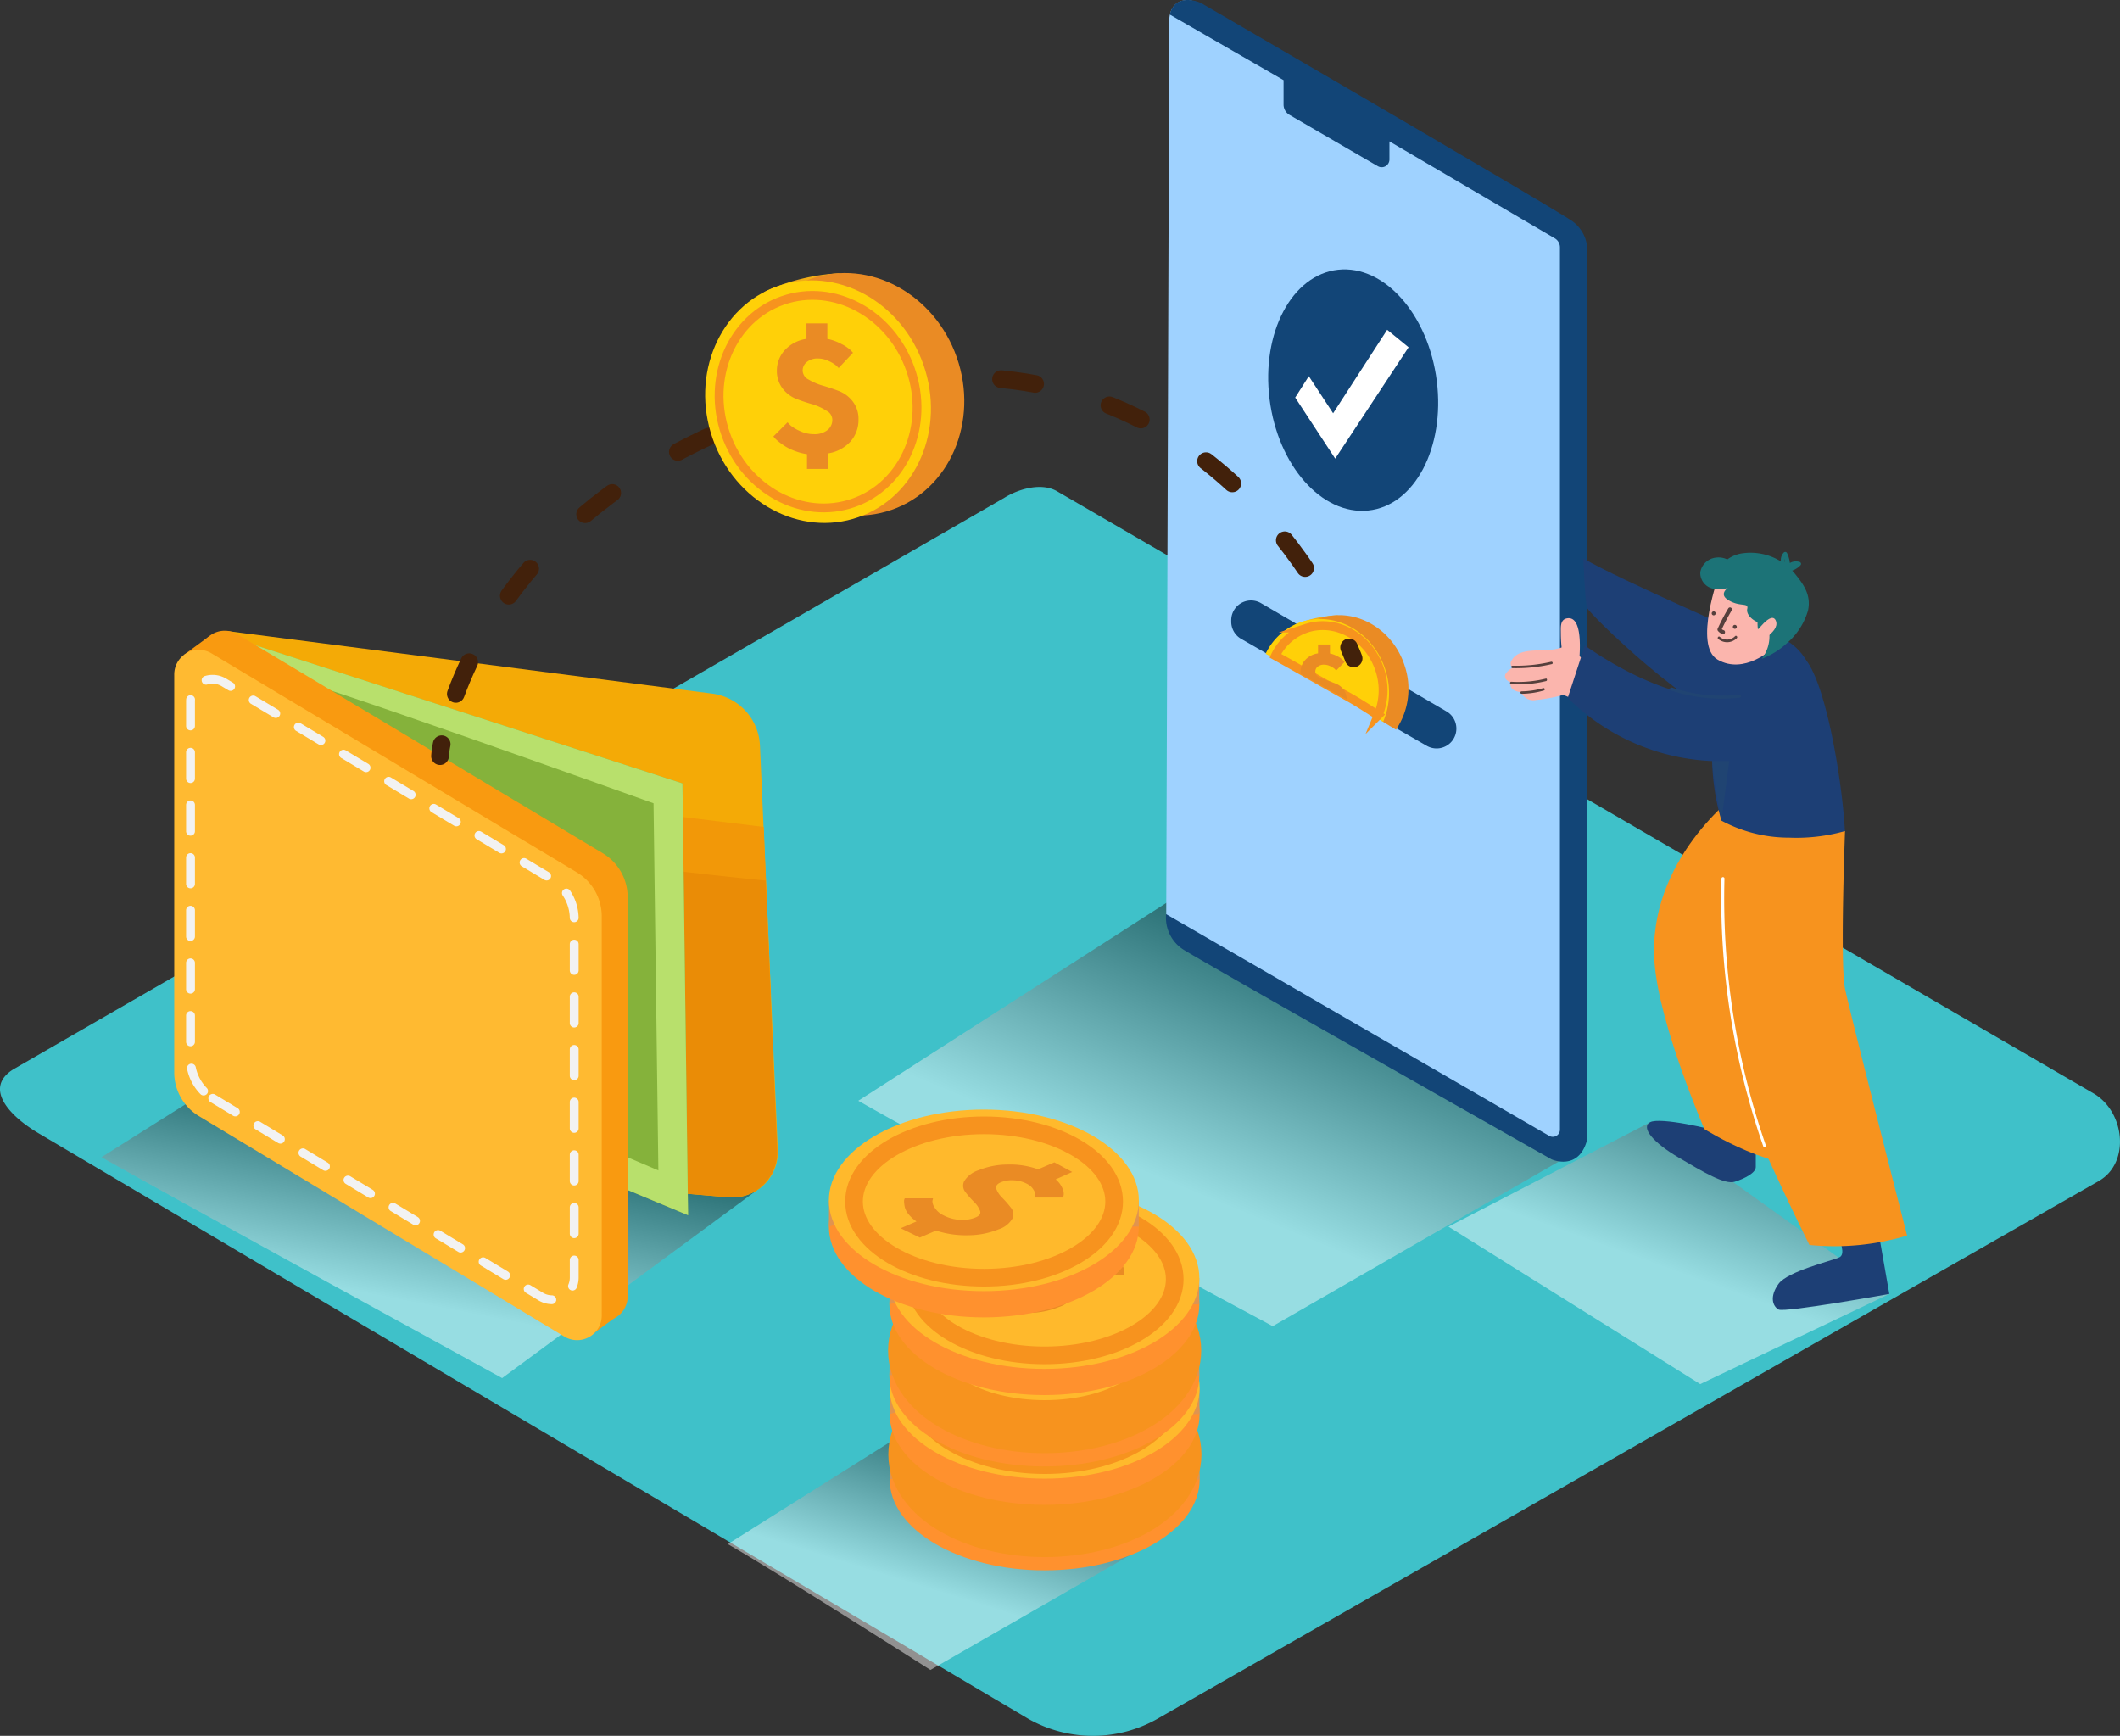 <svg xmlns="http://www.w3.org/2000/svg" xmlns:xlink="http://www.w3.org/1999/xlink" width="240" height="196.495" viewBox="0 0 240 196.495">
  <rect x="0" y="0" width="240" height="196.495" fill="#333333" stroke="none"/>
  <defs>
    <linearGradient id="linear-gradient" x1="0.552" y1="0.267" x2="0.374" y2="0.746" gradientUnits="objectBoundingBox">
      <stop offset="0"/>
      <stop offset="1" stop-color="#fff"/>
    </linearGradient>
    <linearGradient id="linear-gradient-2" x1="0.705" y1="0.105" x2="0.415" y2="0.651" xlink:href="#linear-gradient"/>
    <linearGradient id="linear-gradient-3" x1="0.703" y1="0.253" x2="0.427" y2="0.706" xlink:href="#linear-gradient"/>
    <linearGradient id="linear-gradient-4" x1="0.881" y1="-0.103" x2="0.484" y2="0.553" xlink:href="#linear-gradient"/>
  </defs>
  <g id="why3" transform="translate(-10.51 -4.156)">
    <g id="Layer_2" data-name="Layer 2" transform="translate(10.51 4.156)">
      <path id="Path_796" data-name="Path 796" d="M126.959,225.309,15.176,159.179c-3.56-2.024-6.608-5.284-3.142-7.423L124.221,87.063c1.686-1.046,4.242-1.727,5.948-.736L247.5,154.482c3.56,2.065,4.194,7.848.634,9.913L141.693,225.2A14.826,14.826,0,0,1,126.959,225.309Z" transform="translate(-10.51 -30.721)" fill="#3fc1c9"/>
      <path id="Path_797" data-name="Path 797" d="M27.52,191.415,50.153,177.17l52.02,17.653L72.887,216.416S33.283,194.7,27.52,191.415Z" transform="translate(-16.041 -60.42)" opacity="0.46" fill="url(#linear-gradient)"/>
      <path id="Path_798" data-name="Path 798" d="M132.72,256.315l22.633-14.245,26.014,13.712-25.71,14.778S138.483,259.608,132.72,256.315Z" transform="translate(-50.325 -81.525)" opacity="0.46" fill="url(#linear-gradient-2)"/>
      <path id="Path_799" data-name="Path 799" d="M154.65,174.469l46.332-29.759,35.764,35.029-35.177,20.244S165.838,180.852,154.65,174.469Z" transform="translate(-57.488 -49.864)" opacity="0.46" fill="url(#linear-gradient-3)"/>
      <path id="Path_800" data-name="Path 800" d="M48.53,110l54.976,7.092a6.2,6.2,0,0,1,5.4,5.884l2.024,45.792a5.135,5.135,0,0,1-5.6,5.338l-26.115-2.247Z" transform="translate(-22.874 -38.576)" fill="#f4aa06"/>
      <path id="Path_801" data-name="Path 801" d="M111.635,139.556,55.62,132.68v18.537l56.832,7.355Z" transform="translate(-25.179 -45.952)" fill="#f29808"/>
      <path id="Path_802" data-name="Path 802" d="M75.127,144.681c-3.59-.324-6.377-.864-9.967-1.161l19.461,39.24,26.115,2.247a5.135,5.135,0,0,0,5.574-5.338l-1.323-30.515C101.559,147.845,88.582,145.868,75.127,144.681Z" transform="translate(-28.315 -49.477)" fill="#ea8c06"/>
      <path id="Path_803" data-name="Path 803" d="M53.51,112.46l48.242,15.595.634,48.876L65.758,161.667" transform="translate(-24.493 -39.376)" fill="#85b23b"/>
      <path id="Path_804" data-name="Path 804" d="M55.154,115.508c1.228-.277,42.668,14.582,42.668,14.582l.547,41.561L90.763,168.4l4.13,5.466,6.836,2.848-.634-48.876L51.49,111.79" transform="translate(-23.836 -39.159)" fill="#b8e06c"/>
      <path id="Path_805" data-name="Path 805" d="M46.867,162.729,88.253,187.7a2.787,2.787,0,0,0,4.231-2.389V140.123a5.8,5.8,0,0,0-2.814-4.973L48.3,110.358a2.787,2.787,0,0,0-4.224,2.4v45.03A5.776,5.776,0,0,0,46.867,162.729Z" transform="translate(-21.427 -38.563)" fill="#f99a10"/>
      <path id="Path_806" data-name="Path 806" d="M41.3,113.006l2.962-2.186.58,2.213Z" transform="translate(-20.523 -38.843)" fill="#f99a10"/>
      <path id="Path_807" data-name="Path 807" d="M109.68,226.678l2.915-2.153-1.977-.985Z" transform="translate(-42.808 -75.499)" fill="#f99a10"/>
      <path id="Path_808" data-name="Path 808" d="M42.52,165.939l41.386,24.968a2.787,2.787,0,0,0,4.231-2.389V143.333a5.8,5.8,0,0,0-2.814-4.973L43.964,113.568a2.787,2.787,0,0,0-4.224,2.4v45A5.776,5.776,0,0,0,42.52,165.939Z" transform="translate(-20.015 -39.607)" fill="#ffba31"/>
      <path id="Path_809" data-name="Path 809" d="M44.994,165.542l37.114,22.437a2.5,2.5,0,0,0,3.8-2.146V145.21a5.216,5.216,0,0,0-2.531-4.474L46.262,118.468a2.5,2.5,0,0,0-3.792,2.153v40.488A5.2,5.2,0,0,0,44.994,165.542Z" transform="translate(-20.903 -41.214)" fill="none" stroke="#f2f2f2" stroke-linecap="round" stroke-miterlimit="10" stroke-width="1" stroke-dasharray="2.98 2.98"/>
      <ellipse id="Ellipse_58" data-name="Ellipse 58" cx="17.545" cy="10.277" rx="17.545" ry="10.277" transform="translate(100.719 157.204)" fill="#ff912e"/>
      <path id="Path_810" data-name="Path 810" d="M159.89,250.919V247.95l1.91,2.369Z" transform="translate(-59.16 -83.438)" fill="#e0944f"/>
      <path id="Path_811" data-name="Path 811" d="M210.81,247.95v2.969h-2.22l1.626-2.382Z" transform="translate(-75.02 -83.438)" fill="#e0944f"/>
      <ellipse id="Ellipse_59" data-name="Ellipse 59" cx="17.545" cy="10.277" rx="17.545" ry="10.277" transform="translate(100.719 154.235)" fill="#ffb92c"/>
      <path id="Path_812" data-name="Path 812" d="M190.247,244.534a1.35,1.35,0,0,1,.142.776l-.067.27h-3.2a1.453,1.453,0,0,0,.061-.27,1.2,1.2,0,0,0-.189-.58,1.754,1.754,0,0,0-.776-.709,3.5,3.5,0,0,0-1.5-.391,3.246,3.246,0,0,0-1.431.223q-.675.29-.52.756a2.774,2.774,0,0,0,.675,1.005,12.194,12.194,0,0,1,.972,1.113,1.168,1.168,0,0,1,.175,1.235,2.76,2.76,0,0,1-1.559,1.215,9.21,9.21,0,0,1-3.374.675,10.857,10.857,0,0,1-3.711-.526l-1.842.789-2.159-1.053,1.788-.769a4.047,4.047,0,0,1-.857-.769,2.281,2.281,0,0,1-.425-.715,2.349,2.349,0,0,1-.108-.58,1.254,1.254,0,0,1,0-.4l.061-.155H175.6a2.552,2.552,0,0,0-.074.324,1.35,1.35,0,0,0,.256.729,2.4,2.4,0,0,0,1.059.9,4.548,4.548,0,0,0,1.862.486,3.874,3.874,0,0,0,1.714-.277q.675-.283.5-.749a2.767,2.767,0,0,0-.675-1.005,10.255,10.255,0,0,1-.978-1.113,1.147,1.147,0,0,1-.135-1.242,2.983,2.983,0,0,1,1.62-1.154,8.813,8.813,0,0,1,3.259-.641,9.4,9.4,0,0,1,3.475.54l1.835-.79,2.024,1.093-1.842.789a2.625,2.625,0,0,1,.742.972Z" transform="translate(-63.09 -81.399)" fill="#ea8b24"/>
      <ellipse id="Ellipse_60" data-name="Ellipse 60" cx="14.724" cy="8.624" rx="14.724" ry="8.624" transform="translate(103.566 156.01)" fill="none" stroke="#f7931e" stroke-miterlimit="10" stroke-width="6"/>
      <ellipse id="Ellipse_61" data-name="Ellipse 61" cx="17.545" cy="10.277" rx="17.545" ry="10.277" transform="translate(100.719 149.795)" fill="#ff912e"/>
      <path id="Path_813" data-name="Path 813" d="M159.89,239.939V236.97l1.91,2.375Z" transform="translate(-59.16 -79.867)" fill="#e0944f"/>
      <path id="Path_814" data-name="Path 814" d="M210.81,236.97v2.969h-2.22l1.626-2.382Z" transform="translate(-75.02 -79.867)" fill="#e0944f"/>
      <ellipse id="Ellipse_62" data-name="Ellipse 62" cx="17.545" cy="10.277" rx="17.545" ry="10.277" transform="translate(100.719 146.826)" fill="#ffb92c"/>
      <path id="Path_815" data-name="Path 815" d="M190.247,233.548a1.35,1.35,0,0,1,.142.776l-.067.27h-3.2a1.453,1.453,0,0,0,.061-.27,1.2,1.2,0,0,0-.189-.58,1.755,1.755,0,0,0-.776-.709,3.5,3.5,0,0,0-1.5-.391,3.246,3.246,0,0,0-1.431.223q-.675.29-.52.756a2.774,2.774,0,0,0,.675,1.005,12.191,12.191,0,0,1,.972,1.113,1.167,1.167,0,0,1,.175,1.235,2.76,2.76,0,0,1-1.559,1.215,9.211,9.211,0,0,1-3.374.675,10.858,10.858,0,0,1-3.711-.526l-1.842.79-2.159-1.053,1.788-.769a4.048,4.048,0,0,1-.857-.769,2.281,2.281,0,0,1-.425-.715,2.35,2.35,0,0,1-.108-.58,1.254,1.254,0,0,1,0-.4l.061-.155H175.6a2.552,2.552,0,0,0-.074.324,1.35,1.35,0,0,0,.256.729,2.4,2.4,0,0,0,1.059.9,4.549,4.549,0,0,0,1.862.486,3.874,3.874,0,0,0,1.714-.277q.675-.283.5-.749a2.767,2.767,0,0,0-.675-1.005,10.256,10.256,0,0,1-.978-1.113,1.147,1.147,0,0,1-.135-1.242,2.983,2.983,0,0,1,1.62-1.167,8.813,8.813,0,0,1,3.259-.641,9.4,9.4,0,0,1,3.475.54l1.835-.79,2.024,1.093-1.842.79A2.625,2.625,0,0,1,190.247,233.548Z" transform="translate(-63.09 -77.821)" fill="#ea8b24"/>
      <ellipse id="Ellipse_63" data-name="Ellipse 63" cx="14.724" cy="8.624" rx="14.724" ry="8.624" transform="translate(103.566 148.601)" fill="none" stroke="#f7931e" stroke-miterlimit="10" stroke-width="2"/>
      <ellipse id="Ellipse_64" data-name="Ellipse 64" cx="17.545" cy="10.277" rx="17.545" ry="10.277" transform="translate(100.685 145.443)" fill="#ff912e"/>
      <path id="Path_816" data-name="Path 816" d="M159.84,233.489V230.52l1.91,2.369Z" transform="translate(-59.143 -77.769)" fill="#e0944f"/>
      <path id="Path_817" data-name="Path 817" d="M210.767,230.52v2.969H208.54l1.633-2.382Z" transform="translate(-75.004 -77.769)" fill="#e0944f"/>
      <ellipse id="Ellipse_65" data-name="Ellipse 65" cx="17.545" cy="10.277" rx="17.545" ry="10.277" transform="translate(100.685 142.473)" fill="#ffb92c"/>
      <path id="Path_818" data-name="Path 818" d="M190.177,227.065a1.349,1.349,0,0,1,.142.776l-.067.27h-3.2a1.453,1.453,0,0,0,.061-.27,1.2,1.2,0,0,0-.189-.58,1.754,1.754,0,0,0-.776-.709,3.5,3.5,0,0,0-1.5-.391,3.246,3.246,0,0,0-1.431.223q-.675.29-.52.756a2.773,2.773,0,0,0,.675,1.005,12.191,12.191,0,0,1,.972,1.113,1.167,1.167,0,0,1,.175,1.235,2.76,2.76,0,0,1-1.559,1.215,9.211,9.211,0,0,1-3.374.675,10.858,10.858,0,0,1-3.711-.526l-1.842.79-2.159-1.053,1.788-.769a4.05,4.05,0,0,1-.857-.769,2.281,2.281,0,0,1-.425-.715,2.35,2.35,0,0,1-.108-.58,1.256,1.256,0,0,1,0-.4l.061-.155h3.205a2.554,2.554,0,0,0-.074.324,1.35,1.35,0,0,0,.256.729,2.4,2.4,0,0,0,1.059.9,4.548,4.548,0,0,0,1.862.486,3.874,3.874,0,0,0,1.714-.277q.675-.283.5-.749a2.766,2.766,0,0,0-.675-1.005,10.253,10.253,0,0,1-.978-1.113,1.147,1.147,0,0,1-.135-1.242,2.983,2.983,0,0,1,1.633-1.235,8.814,8.814,0,0,1,3.259-.641,9.4,9.4,0,0,1,3.475.54l1.835-.79,2.024,1.093-1.856.843A2.625,2.625,0,0,1,190.177,227.065Z" transform="translate(-63.067 -75.691)" fill="#ea8b24"/>
      <ellipse id="Ellipse_66" data-name="Ellipse 66" cx="14.724" cy="8.624" rx="14.724" ry="8.624" transform="translate(103.539 144.248)" fill="none" stroke="#f7931e" stroke-miterlimit="10" stroke-width="6"/>
      <ellipse id="Ellipse_67" data-name="Ellipse 67" cx="17.545" cy="10.277" rx="17.545" ry="10.277" transform="translate(100.685 137.365)" fill="#ff912e"/>
      <path id="Path_819" data-name="Path 819" d="M159.84,221.529V218.56l1.91,2.369Z" transform="translate(-59.143 -73.88)" fill="#e0944f"/>
      <path id="Path_820" data-name="Path 820" d="M210.767,218.56v2.969H208.54l1.633-2.389Z" transform="translate(-75.004 -73.88)" fill="#e0944f"/>
      <ellipse id="Ellipse_68" data-name="Ellipse 68" cx="17.545" cy="10.277" rx="17.545" ry="10.277" transform="translate(100.685 134.403)" fill="#ffb92c"/>
      <path id="Path_821" data-name="Path 821" d="M190.177,215.105a1.349,1.349,0,0,1,.142.776l-.067.27h-3.2a1.453,1.453,0,0,0,.061-.27,1.2,1.2,0,0,0-.189-.58,1.755,1.755,0,0,0-.776-.709,3.5,3.5,0,0,0-1.5-.391,3.246,3.246,0,0,0-1.431.223q-.675.29-.52.756a2.773,2.773,0,0,0,.675,1.005,12.193,12.193,0,0,1,.972,1.113,1.167,1.167,0,0,1,.175,1.235,2.76,2.76,0,0,1-1.559,1.215,9.211,9.211,0,0,1-3.374.675,10.858,10.858,0,0,1-3.711-.526l-1.842.79-2.159-1.053,1.788-.769a4.05,4.05,0,0,1-.857-.769,2.281,2.281,0,0,1-.425-.715,2.349,2.349,0,0,1-.108-.58,1.256,1.256,0,0,1,0-.4l.061-.155h3.205a2.554,2.554,0,0,0-.074.324,1.35,1.35,0,0,0,.256.729,2.4,2.4,0,0,0,1.059.9,4.549,4.549,0,0,0,1.862.486,3.873,3.873,0,0,0,1.714-.277q.675-.283.5-.749a2.766,2.766,0,0,0-.675-1.005,10.253,10.253,0,0,1-.978-1.113,1.147,1.147,0,0,1-.135-1.242,2.983,2.983,0,0,1,1.633-1.235,8.813,8.813,0,0,1,3.259-.641,9.4,9.4,0,0,1,3.475.54l1.835-.79,2.024,1.093-1.856.816A2.625,2.625,0,0,1,190.177,215.105Z" transform="translate(-63.067 -71.802)" fill="#ea8b24"/>
      <ellipse id="Ellipse_69" data-name="Ellipse 69" cx="14.724" cy="8.624" rx="14.724" ry="8.624" transform="translate(103.539 136.178)" fill="none" stroke="#f7931e" stroke-miterlimit="10" stroke-width="2"/>
      <ellipse id="Ellipse_70" data-name="Ellipse 70" cx="17.545" cy="10.277" rx="17.545" ry="10.277" transform="translate(93.835 128.573)" fill="#ff912e"/>
      <path id="Path_822" data-name="Path 822" d="M149.68,208.492V205.53l1.91,2.369Z" transform="translate(-55.834 -69.643)" fill="#e0944f"/>
      <path id="Path_823" data-name="Path 823" d="M200.607,205.53v2.962H198.38l1.626-2.382Z" transform="translate(-71.695 -69.643)" fill="#e0944f"/>
      <ellipse id="Ellipse_71" data-name="Ellipse 71" cx="17.545" cy="10.277" rx="17.545" ry="10.277" transform="translate(93.835 125.603)" fill="#ffb92c"/>
      <path id="Path_824" data-name="Path 824" d="M180.037,202.075a1.35,1.35,0,0,1,.142.776l-.067.27h-3.2a1.455,1.455,0,0,0,.061-.27,1.2,1.2,0,0,0-.189-.58,1.754,1.754,0,0,0-.776-.709,3.5,3.5,0,0,0-1.5-.391,3.246,3.246,0,0,0-1.431.223q-.675.29-.52.756a2.773,2.773,0,0,0,.675,1.005,12.2,12.2,0,0,1,.972,1.113,1.167,1.167,0,0,1,.175,1.235,2.76,2.76,0,0,1-1.559,1.215,9.211,9.211,0,0,1-3.374.675,10.858,10.858,0,0,1-3.711-.526l-1.842.79L161.73,206.6l1.788-.769a4.049,4.049,0,0,1-.857-.769,2.281,2.281,0,0,1-.425-.715,2.349,2.349,0,0,1-.108-.58,1.254,1.254,0,0,1,0-.4l.061-.155h3.205a2.553,2.553,0,0,0-.074.324,1.35,1.35,0,0,0,.256.729,2.4,2.4,0,0,0,1.059.9,4.549,4.549,0,0,0,1.862.486,3.873,3.873,0,0,0,1.714-.277q.675-.283.5-.749a2.766,2.766,0,0,0-.675-1.005,10.257,10.257,0,0,1-.978-1.113,1.147,1.147,0,0,1-.135-1.242,2.983,2.983,0,0,1,1.633-1.235,8.813,8.813,0,0,1,3.259-.641,9.4,9.4,0,0,1,3.475.54l1.835-.79,2.024,1.093-1.876.837A2.625,2.625,0,0,1,180.037,202.075Z" transform="translate(-59.765 -67.565)" fill="#ea8b24"/>
      <ellipse id="Ellipse_72" data-name="Ellipse 72" cx="14.724" cy="8.624" rx="14.724" ry="8.624" transform="translate(96.682 127.385)" fill="none" stroke="#f7931e" stroke-miterlimit="10" stroke-width="2"/>
      <path id="Path_825" data-name="Path 825" d="M210.392,4.736c9.386,5.878,33,19.569,41.048,24.475,1.822,1.12,2.1,2.787,2.132,4.926v99.918a3.185,3.185,0,0,1-4.1.628l-39.618-22.39c-1.97-1.161-3.522-2.355-3.522-4.643l.344-101.106C206.661,4.338,208.537,3.555,210.392,4.736Z" transform="translate(-74.306 -4.166)" fill="#9fd2ff"/>
      <path id="Path_826" data-name="Path 826" d="M206.719,5.805,219.6,13.228v2.78a1.35,1.35,0,0,0,.675,1.154l9.96,5.783a.877.877,0,0,0,1.35-.763V20.158L250.3,31.131a1.188,1.188,0,0,1,.587,1.026v99.9a.81.81,0,0,1-1.215.675l-43.37-25.1a4.3,4.3,0,0,0,1.91,3.988c2.247,1.431,41.73,23.773,41.73,23.773s3.124,1.41,4.049-2.315V32.534A4.109,4.109,0,0,0,252.3,29.2c-1.808-1.316-42.081-24.725-42.081-24.725S207.367,3.18,206.719,5.805Z" transform="translate(-74.291 -4.156)" fill="#124577"/>
      <path id="Path_827" data-name="Path 827" d="M217.23,107.29v-.162a2.24,2.24,0,0,1,3.374-1.937l21,12.254a2.24,2.24,0,0,1,1.113,1.937h0a2.24,2.24,0,0,1-3.374,1.943l-21-12.1a2.24,2.24,0,0,1-1.113-1.937Z" transform="translate(-77.845 -36.913)" fill="#124577"/>
      <path id="Path_828" data-name="Path 828" d="M232.587,107.39a13.253,13.253,0,0,0-4.724,1.012c-2.375,1.019,4.629,3.084,4.629,3.084" transform="translate(-81.138 -37.728)" fill="#f2ae16"/>
      <path id="Path_829" data-name="Path 829" d="M232.582,116.65c2.024,1.14,3.975,2.477,5.985,3.664a8.239,8.239,0,0,0,.978-7.247c-1.35-4.211-5.587-6.613-9.447-5.4a7.126,7.126,0,0,0-4.609,4.973C227.892,113.978,230.234,115.327,232.582,116.65Z" transform="translate(-80.53 -37.716)" fill="#ea8b24"/>
      <path id="Path_830" data-name="Path 830" d="M231.772,116.858c1.539.864,3.023,1.835,4.528,2.773a8.388,8.388,0,0,0,.243-5.925c-1.35-4.211-5.587-6.613-9.447-5.4a6.957,6.957,0,0,0-4.1,3.624C225.976,113.551,228.871,115.225,231.772,116.858Z" transform="translate(-79.719 -37.924)" fill="#ffd008"/>
      <path id="Path_831" data-name="Path 831" d="M232.545,116.977c1.262.675,2.483,1.491,3.718,2.267a7.355,7.355,0,0,0,.189-5.135c-1.194-3.691-4.892-5.8-8.26-4.724a6.073,6.073,0,0,0-3.563,3.131C227.282,113.987,229.907,115.5,232.545,116.977Z" transform="translate(-80.249 -38.285)" fill="none" stroke="#f7931e" stroke-miterlimit="10" stroke-width="1"/>
      <path id="Path_832" data-name="Path 832" d="M233.673,118.249l.4.229a1.822,1.822,0,0,0-.344-1.107,2.106,2.106,0,0,0-.9-.675q-.533-.216-1.059-.378a3.819,3.819,0,0,1-.891-.391.683.683,0,0,1-.074-1.154,1.086,1.086,0,0,1,.729-.216,1.626,1.626,0,0,1,.722.189,2.106,2.106,0,0,1,.459.29l.169.182.958-.978-.169-.182a2.517,2.517,0,0,0-.574-.418,3.212,3.212,0,0,0-.918-.351V112.27h-1.35v1.005A2.389,2.389,0,0,0,229.4,114a1.957,1.957,0,0,0-.553,1.35,2.469,2.469,0,0,0,0,.25Z" transform="translate(-81.618 -39.315)" fill="#ea8b24"/>
      <path id="Path_833" data-name="Path 833" d="M242.52,62c.938,7.524-2.51,14.1-7.76,14.643s-10.23-5.081-11.175-12.605,2.53-14.083,7.76-14.65S241.576,54.472,242.52,62Z" transform="translate(-79.862 -18.854)" fill="#124577"/>
      <path id="Path_834" data-name="Path 834" d="M227.96,67.152,229.5,64.73l2.753,4.2,6.12-9.454,2.423,1.984-8.307,12.6Z" transform="translate(-81.334 -22.147)" fill="#fff"/>
      <path id="Path_835" data-name="Path 835" d="M84.38,130.35a10.582,10.582,0,0,1,.189-1.35" transform="translate(-34.567 -44.755)" fill="none" stroke="#42210b" stroke-linecap="round" stroke-miterlimit="10" stroke-width="2"/>
      <path id="Path_836" data-name="Path 836" d="M87.07,103.277c3.374-9.123,12.821-24.792,37.991-32.735,38.74-12.18,56.6,14.414,61.933,24.8" transform="translate(-35.469 -24.727)" fill="none" stroke="#42210b" stroke-linecap="round" stroke-miterlimit="10" stroke-width="2" stroke-dasharray="3.9 8.77"/>
      <path id="Path_837" data-name="Path 837" d="M237,112.76c.351.8.513,1.248.513,1.248" transform="translate(-84.272 -39.474)" fill="none" stroke="#42210b" stroke-linecap="round" stroke-miterlimit="10" stroke-width="2"/>
      <path id="Path_838" data-name="Path 838" d="M147.089,50a22.943,22.943,0,0,0-8.1,1.937c-4.049,1.856,8.1,5.149,8.1,5.149" transform="translate(-52.086 -19.065)" fill="#f2ae16"/>
      <ellipse id="Ellipse_73" data-name="Ellipse 73" cx="12.646" cy="13.854" rx="12.646" ry="13.854" transform="matrix(0.944, -0.329, 0.329, 0.944, 79.889, 35.716)" fill="#ea8b24"/>
      <ellipse id="Ellipse_74" data-name="Ellipse 74" cx="12.646" cy="13.854" rx="12.646" ry="13.854" transform="matrix(0.944, -0.329, 0.329, 0.944, 76.114, 36.55)" fill="#ffd008"/>
      <ellipse id="Ellipse_75" data-name="Ellipse 75" cx="11.087" cy="12.14" rx="11.087" ry="12.14" transform="matrix(0.944, -0.329, 0.329, 0.944, 78.15, 37.655)" fill="none" stroke="#f7931e" stroke-miterlimit="10" stroke-width="1"/>
      <path id="Path_839" data-name="Path 839" d="M148.066,60.745a4.353,4.353,0,0,1,1.012.675l.29.31-1.626,1.727q-.108-.121-.3-.3a3.637,3.637,0,0,0-.8-.479,2.814,2.814,0,0,0-1.255-.3,1.883,1.883,0,0,0-1.248.4,1.221,1.221,0,0,0-.472.965,1.154,1.154,0,0,0,.675,1.019,6.6,6.6,0,0,0,1.559.675q.918.263,1.842.614a3.644,3.644,0,0,1,1.572,1.161,3.212,3.212,0,0,1,.675,2.058,3.678,3.678,0,0,1-.9,2.5,4.339,4.339,0,0,1-2.531,1.35v1.761h-2.4V73.208a6.524,6.524,0,0,1-1.35-.351,6.019,6.019,0,0,1-1.08-.513,8.057,8.057,0,0,1-.756-.533,4.238,4.238,0,0,1-.472-.425l-.148-.182,1.606-1.6q.121.142.351.364a4.265,4.265,0,0,0,1.005.6,3.664,3.664,0,0,0,1.633.378,2.335,2.335,0,0,0,1.532-.466,1.458,1.458,0,0,0,.547-1.167,1.167,1.167,0,0,0-.675-1.026,6.336,6.336,0,0,0-1.518-.709q-.924-.256-1.842-.607a3.651,3.651,0,0,1-1.566-1.161,3.212,3.212,0,0,1-.675-2.058,3.374,3.374,0,0,1,.9-2.321,4.13,4.13,0,0,1,2.45-1.275V58.41h2.362v1.748A5.547,5.547,0,0,1,148.066,60.745Z" transform="translate(-52.801 -21.799)" fill="#ea8b24"/>
      <path id="Path_840" data-name="Path 840" d="M276.555,192.44l-22.795,11.8,28.5,17.822,21.411-10.2" transform="translate(-89.784 -65.386)" opacity="0.46" fill="url(#linear-gradient-4)"/>
      <path id="Path_841" data-name="Path 841" d="M294.926,192.758c-.216-.263-6.471-1.694-7.558-1.073s.4,2.328,3.219,3.988,5.237,3.111,6.377,2.746,2.369-1.012,2.369-1.66V190.18" transform="translate(-100.566 -64.651)" fill="#1d3f75"/>
      <path id="Path_842" data-name="Path 842" d="M315.71,210.9c0,.378.756,1.9,0,2.267s-5.844,1.566-6.883,3-.675,2.531,0,2.908,12.538-1.761,12.538-1.761l-1.417-8.1" transform="translate(-107.48 -70.839)" fill="#1d3f75"/>
      <path id="Path_843" data-name="Path 843" d="M310.338,114.18s-.675-2.821-4.724-4.089-3.516,7.74-3.516,7.74" transform="translate(-105.496 -38.566)" fill="#1d3f75"/>
      <path id="Path_844" data-name="Path 844" d="M298.1,136.87c-.425.182-10.682,7.78-9.8,19.421.533,7.025,5.648,18.834,5.648,18.834s8.26,5.257,13.6,3.921" transform="translate(-100.997 -47.315)" fill="#f7931e"/>
      <path id="Path_845" data-name="Path 845" d="M298.638,141.85s-2.746,11.917-1.727,19.326,11.674,28.686,11.674,28.686a28.679,28.679,0,0,0,11.06-1.059s-6.451-25.157-7.031-27.944,0-17.848,0-17.848" transform="translate(-103.743 -48.934)" fill="#f7931e"/>
      <path id="Path_846" data-name="Path 846" d="M295.909,106.963s-15.4-6.694-19.569-9.123c0,0,.2,4.96.418,5.587S288.9,115.8,294.492,116.755" transform="translate(-97.095 -34.622)" fill="#1d3f75"/>
      <path id="Path_847" data-name="Path 847" d="M317.159,135.622q-2.274-7.119-4.049-14.373a.413.413,0,0,0-.8.216q1.775,7.254,4.049,14.373C316.525,136.344,317.321,136.128,317.159,135.622Z" transform="translate(-108.822 -42.139)" fill="#606060"/>
      <path id="Path_848" data-name="Path 848" d="M275.95,115.167a17.855,17.855,0,0,1-4.325-3.016c.081-1.4.169-4.589-1.444-4.271-.776.155-.675,1.046-.675,1.66a15.1,15.1,0,0,0,.088,1.627c-1.815.728-4.724-.291-5.7,1.538a.553.553,0,0,0,0,.553,1.008,1.008,0,0,0,.182.2,2.072,2.072,0,0,0-.736.587.56.56,0,0,0,.108.864,1.483,1.483,0,0,0,.344.2.6.6,0,0,0,0,.155c0,.621.486.9,1.242.972a1.444,1.444,0,0,0,1.667.877,17.909,17.909,0,0,0,3.091-.574,30.431,30.431,0,0,1,3.2,1.545.56.56,0,0,0,.715-.81.54.54,0,0,0,.2-.729.594.594,0,0,0,.034-.715.547.547,0,0,0,.445-.277c.344.2.675.391,1.053.574C276.024,116.429,276.557,115.484,275.95,115.167Z" transform="translate(-92.808 -37.88)" fill="#fbb5ad"/>
      <path id="Path_849" data-name="Path 849" d="M268.743,115.168a17.464,17.464,0,0,1-4.379.445.138.138,0,1,0,0,.277,17.754,17.754,0,0,0,4.454-.459C268.992,115.391,268.918,115.127,268.743,115.168Z" transform="translate(-93.141 -40.256)" fill="#56403d"/>
      <path id="Path_850" data-name="Path 850" d="M268.054,117.995a13.138,13.138,0,0,1-3.907.351.139.139,0,0,0,0,.277,13.415,13.415,0,0,0,3.975-.358C268.27,118.19,268.2,117.927,268.054,117.995Z" transform="translate(-93.072 -41.173)" fill="#56403d"/>
      <path id="Path_851" data-name="Path 851" d="M268.336,119.588a9.164,9.164,0,0,1-2.443.364.138.138,0,0,0,0,.277,9.447,9.447,0,0,0,2.517-.371.14.14,0,1,0-.074-.27Z" transform="translate(-93.638 -41.693)" fill="#56403d"/>
      <path id="Path_852" data-name="Path 852" d="M290.124,125.514a25.759,25.759,0,0,0,1.053,6.748,16.129,16.129,0,0,0,7.686,1.923,20.13,20.13,0,0,0,6.289-.742c-.324-6.242-2.7-20.419-5.716-20.129-3.792.371-7.524,4.852-7.524,4.852-7.031,1.032-16.2-5.736-16.2-5.736l-1.937,5.932A24.623,24.623,0,0,0,290.124,125.514Z" transform="translate(-96.294 -39.367)" fill="#1d3f75"/>
      <path id="Path_853" data-name="Path 853" d="M304.568,181.656a85.354,85.354,0,0,1-4.683-30.177.169.169,0,1,0-.337,0,85.63,85.63,0,0,0,4.724,30.265C304.318,181.953,304.649,181.865,304.568,181.656Z" transform="translate(-104.665 -52.01)" fill="#fff"/>
      <path id="Path_854" data-name="Path 854" d="M298.756,120.292a17.929,17.929,0,0,1-7.666-.8c-.209-.067-.3.256-.088.331a18.152,18.152,0,0,0,7.76.81C298.972,120.609,298.972,120.272,298.756,120.292Z" transform="translate(-101.825 -41.661)" fill="#204472"/>
      <path id="Path_855" data-name="Path 855" d="M298,131.82h1.93l-.877,6.748S298.115,133.642,298,131.82Z" transform="translate(-104.171 -45.672)" fill="#204472"/>
      <path id="Path_856" data-name="Path 856" d="M304.888,106.978c-1.215.641-2.7-.4-3.718-1.046-1.215-.783-2.443-2.146-1.748-3.684.1-.229-.263-.364-.371-.135-.722,1.6.412,3.138,1.7,4.049,1.147.776,2.888,1.957,4.3,1.208C305.28,107.214,305.118,106.857,304.888,106.978Z" transform="translate(-104.439 -35.973)" fill="#009245"/>
      <path id="Path_857" data-name="Path 857" d="M298.522,99.865s-2.949,8.05-.182,9.656c3.037,1.761,6.208-1.255,6.208-1.255s3.016-6.957,0-8.772S298.994,98.852,298.522,99.865Z" transform="translate(-103.896 -34.852)" fill="#fbb5ad"/>
      <path id="Path_858" data-name="Path 858" d="M299.591,108.628a.594.594,0,0,1-.209-.115,24.013,24.013,0,0,1,1.12-2.126.225.225,0,1,0-.391-.223,24,24,0,0,0-1.194,2.281.236.236,0,0,0,.034.27,1.12,1.12,0,0,0,.52.351C299.747,109.161,299.861,108.716,299.591,108.628Z" transform="translate(-104.46 -37.292)" fill="#56403d"/>
      <path id="Path_859" data-name="Path 859" d="M308.2,103.362c.351-1.694-.425-2.861-1.518-4.191q-.135-.162-.277-.31a2.456,2.456,0,0,0,.924-.594.229.229,0,0,0-.068-.385,1.4,1.4,0,0,0-1.12.115,3.327,3.327,0,0,0-.324-1.127.229.229,0,0,0-.385-.034,1.215,1.215,0,0,0-.3.985,6.519,6.519,0,0,0-4.494-.9,3.752,3.752,0,0,0-1.579.675,2.234,2.234,0,0,0-1.221-.216A2.025,2.025,0,0,0,296,99.037a1.822,1.822,0,0,0,1.694,1.9,2.841,2.841,0,0,0,1.424-.128c-.425.344-.763.857,0,1.35,1.35.877,2.375.256,2.2,1.026-.142.628.567,1.269,1.161,1.5a7.182,7.182,0,0,0,.04.776,1.9,1.9,0,0,1,.945.283.243.243,0,0,1,.351.169,4.171,4.171,0,0,1-.85,2.922,8.638,8.638,0,0,0,2.827-1.748,7.713,7.713,0,0,0,2.409-3.725Zm-2.611-5.844v.115a.229.229,0,0,0,0,.074v.229A.824.824,0,0,1,305.592,97.519Z" transform="translate(-103.516 -34.267)" fill="#1c7377"/>
      <path id="Path_860" data-name="Path 860" d="M300.9,110.85a1.255,1.255,0,0,1-1.734.074c-.148-.121-.324.121-.175.243a1.545,1.545,0,0,0,2.1-.088C301.226,110.938,301.037,110.715,300.9,110.85Z" transform="translate(-104.475 -38.839)" fill="#56403d"/>
      <path id="Path_861" data-name="Path 861" d="M301.775,108.993a.223.223,0,1,0,.132.287A.223.223,0,0,0,301.775,108.993Z" transform="translate(-105.301 -38.244)" fill="#56403d"/>
      <path id="Path_862" data-name="Path 862" d="M298.225,106.733a.223.223,0,1,0,.132.287.223.223,0,0,0-.132-.287Z" transform="translate(-104.146 -37.51)" fill="#56403d"/>
      <path id="Path_863" data-name="Path 863" d="M305.062,109.639s1.91-2.8,2.4-1.471-2.585,2.7-2.585,2.7" transform="translate(-106.408 -37.864)" fill="#fbb5ad"/>
    </g>
  </g>
</svg>
